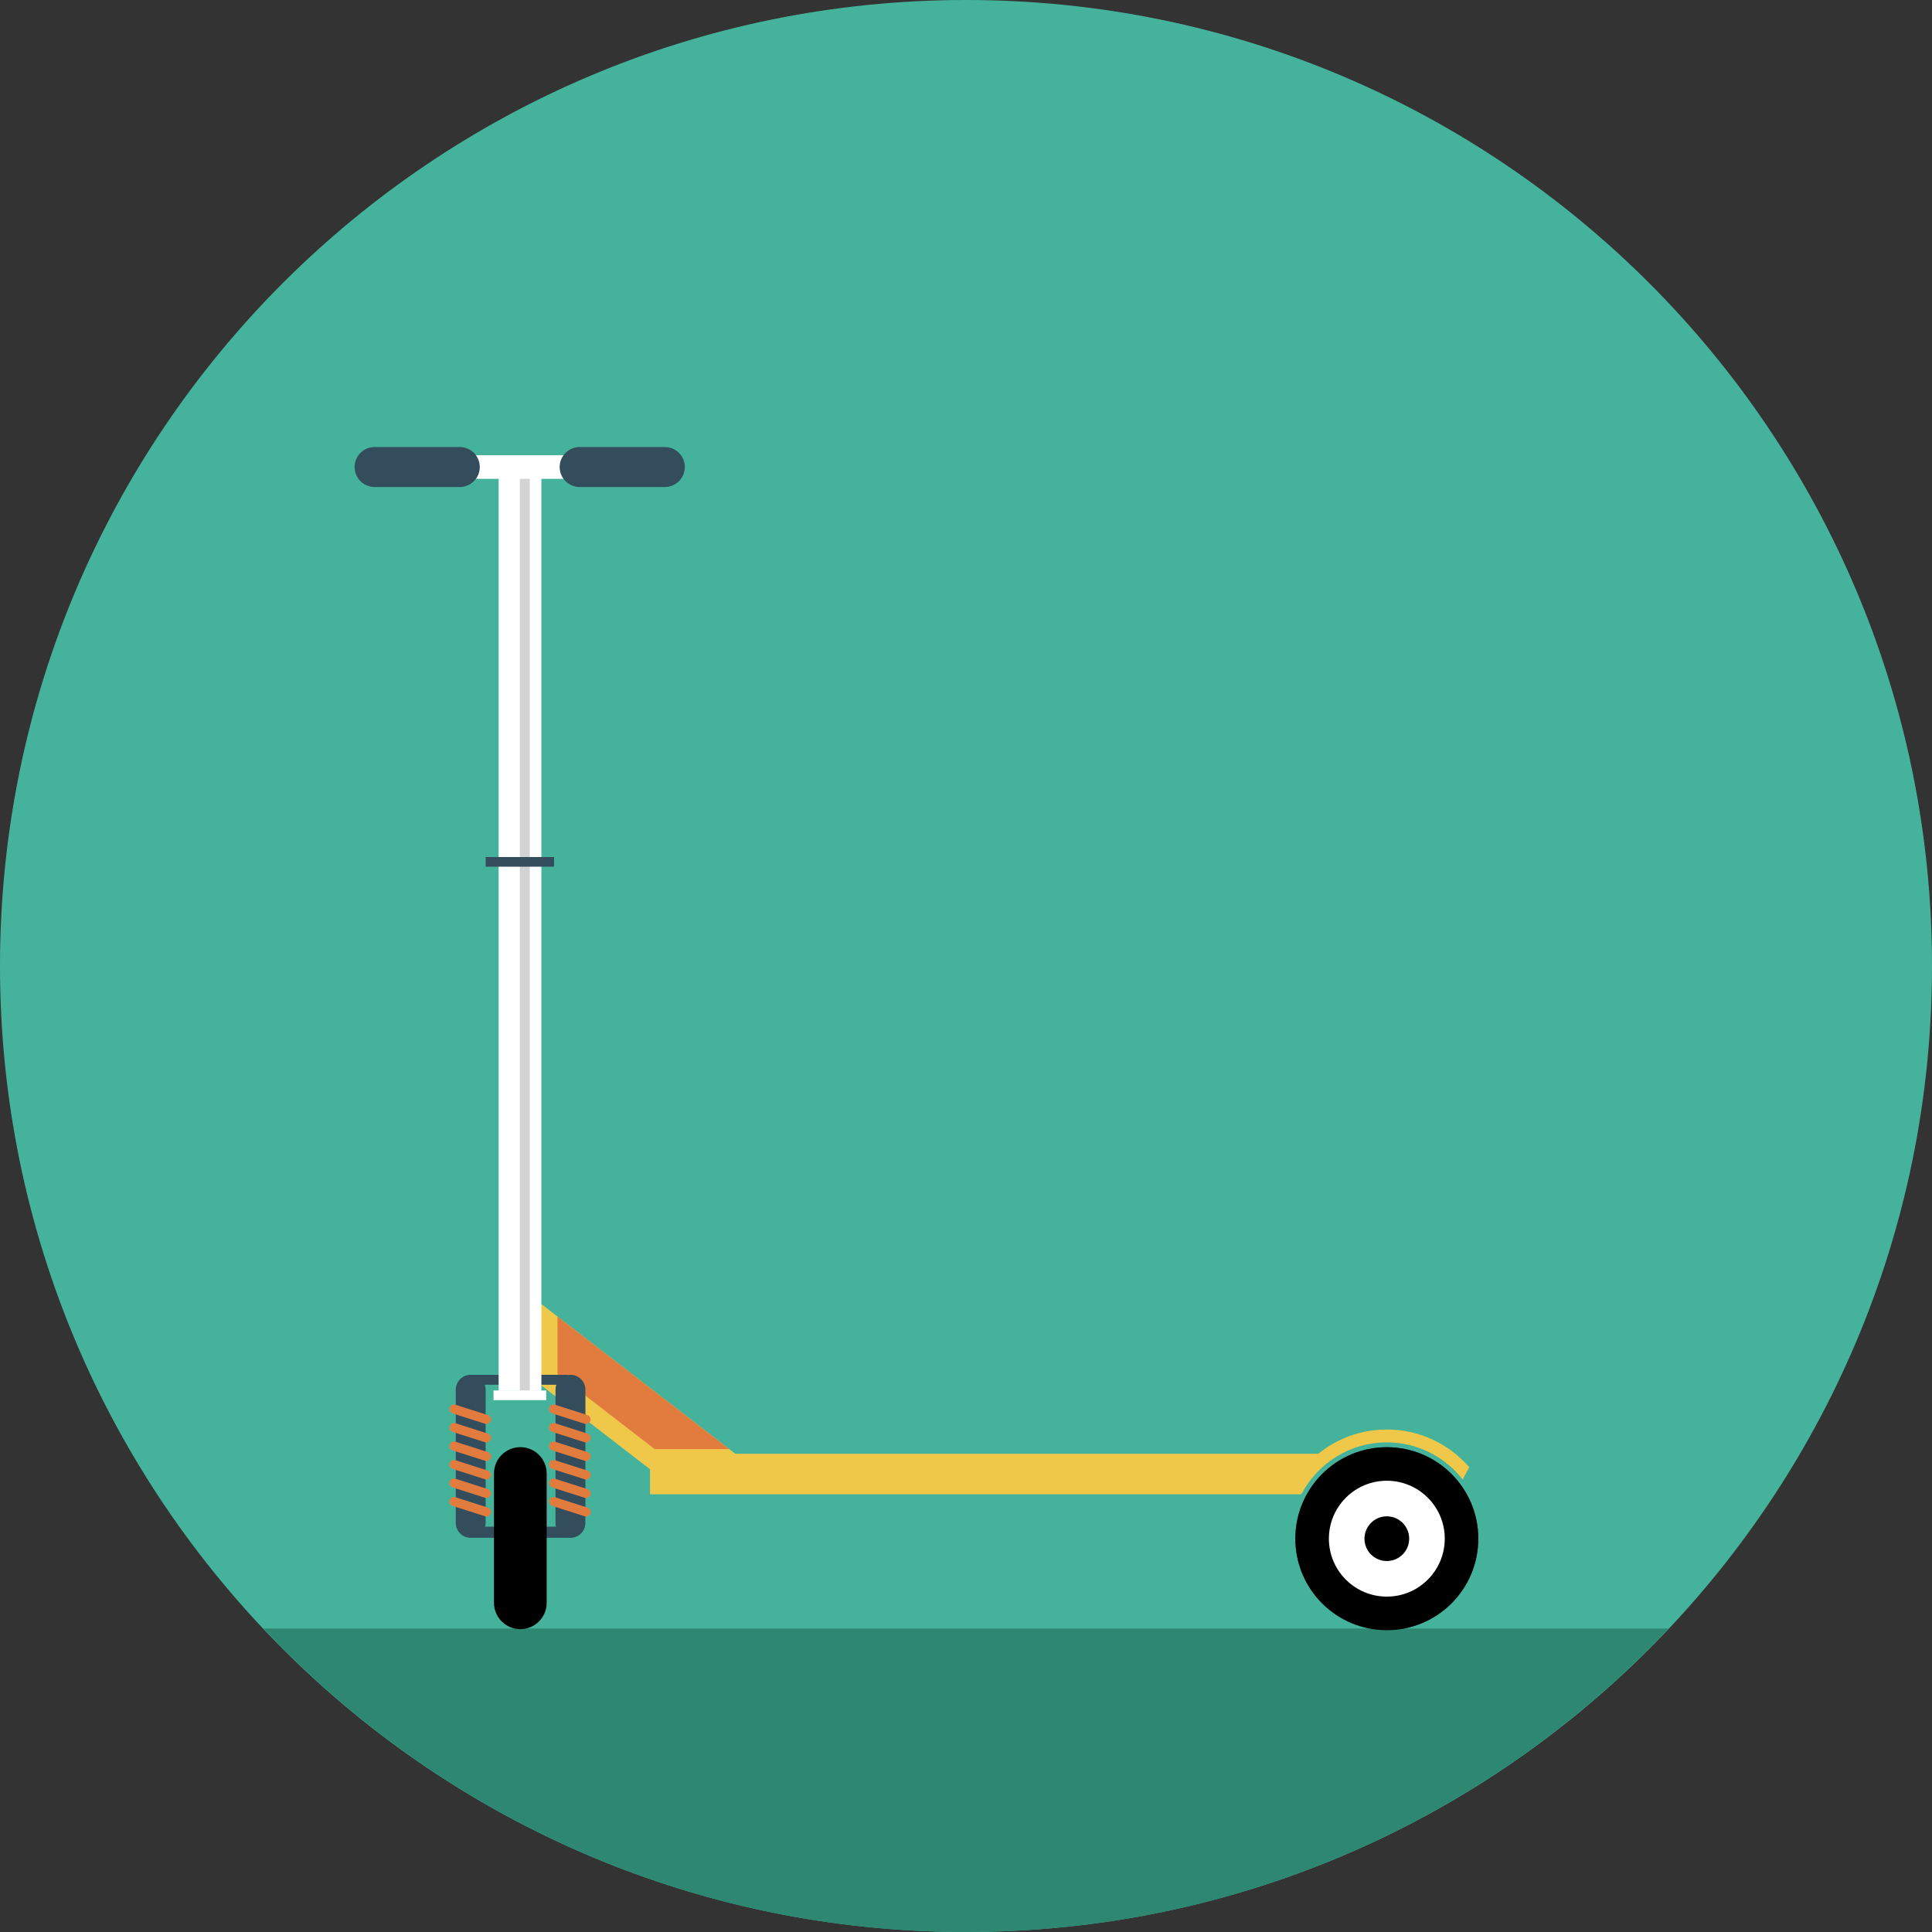 <?xml version="1.0" encoding="iso-8859-1"?>
<!-- Generator: Adobe Illustrator 17.0.0, SVG Export Plug-In . SVG Version: 6.00 Build 0)  -->
<!DOCTYPE svg PUBLIC "-//W3C//DTD SVG 1.1//EN" "http://www.w3.org/Graphics/SVG/1.1/DTD/svg11.dtd">
<svg version="1.1" id="Layer_1" xmlns="http://www.w3.org/2000/svg" xmlns:xlink="http://www.w3.org/1999/xlink" x="0px" y="0px"
	 width="512px" height="512px" viewBox="0 0 512 512" style="enable-background:new 0 0 512 512;" xml:space="preserve">
<rect x="0" y="0" width="512" height="512" fill="#333333" stroke="none"/>
<path id="bg_48_" style="fill:#45B39C;" d="M512,256.002C512,397.382,397.387,512,256.004,512C114.613,512,0,397.382,0,256.002
	C0,114.619,114.613,0,256.004,0C397.387,0,512,114.619,512,256.002z"/>
<path style="fill:#2D8771;" d="M69.802,431.588C116.48,481.07,182.611,512,256.004,512c73.388,0,139.518-30.93,186.193-80.412
	H69.802z"/>
<circle style="fill:#334D5C;" cx="367.523" cy="407.765" r="24.245"/>
<circle cx="367.523" cy="407.765" r="24.245"/>
<circle style="fill:#FFFFFF;" cx="367.523" cy="407.765" r="15.354"/>
<circle cx="367.524" cy="407.765" r="5.923"/>
<polygon style="fill:#EFC84A;" points="351.184,385.267 172.268,385.267 172.268,396 344.809,396 345.908,391.344 "/>
<polygon style="fill:#EFC84A;" points="202.641,391.272 138.362,341.656 138.362,363.201 174.736,391.272 "/>
<polygon style="fill:#E27C3E;" points="193.259,384.031 147.744,348.896 147.744,364.153 173.5,384.031 "/>
<path style="fill:#EFC84A;" d="M344.809,395.75l0.176,0.051c4.291-8.066,12.768-13.56,22.54-13.56
	c8.173,0,15.436,3.862,20.104,9.838l1.738-3.249c-5.303-6.115-13.113-9.998-21.843-9.998c-10.767,0-20.137,5.893-25.121,14.613
	L344.809,395.75z"/>
<rect x="125.297" y="404.588" style="fill:#334D5C;" width="25.506" height="2.944"/>
<rect x="125.044" y="364.338" style="fill:#334D5C;" width="25.429" height="2.633"/>
<rect x="132.146" y="124.957" style="fill:#FFFFFF;" width="11.329" height="243.63"/>
<rect x="137.755" y="124.957" style="fill:#D3D3D3;" width="2.647" height="243.63"/>
<rect x="130.787" y="368.494" style="fill:#FFFFFF;" width="13.962" height="2.558"/>
<rect x="128.706" y="227.121" style="fill:#334D5C;" width="18.122" height="2.56"/>
<path style="fill:#334D5C;" d="M128.7,403.581c0,2.189-1.771,3.96-3.96,3.96l0,0c-2.188,0-3.96-1.771-3.96-3.96v-35.283
	c0-2.188,1.772-3.96,3.96-3.96l0,0c2.189,0,3.96,1.772,3.96,3.96V403.581z"/>
<path style="fill:#334D5C;" d="M155.135,403.581c0,2.189-1.771,3.96-3.96,3.96l0,0c-2.189,0-3.96-1.771-3.96-3.96v-35.283
	c0-2.188,1.771-3.96,3.96-3.96l0,0c2.188,0,3.96,1.772,3.96,3.96V403.581z"/>
<path style="fill:#E27C3E;" d="M130.066,376.531c-0.201,0.634-0.878,0.984-1.518,0.779l-8.6-2.75
	c-0.631-0.202-0.985-0.878-0.783-1.513l0,0c0.209-0.637,0.885-0.988,1.521-0.783l8.597,2.748
	C129.924,375.215,130.27,375.893,130.066,376.531L130.066,376.531z"/>
<path style="fill:#E27C3E;" d="M130.066,381.432c-0.201,0.637-0.878,0.988-1.518,0.78l-8.6-2.749
	c-0.631-0.202-0.985-0.878-0.783-1.515l0,0c0.209-0.635,0.885-0.985,1.521-0.783l8.597,2.748
	C129.924,380.119,130.27,380.798,130.066,381.432L130.066,381.432z"/>
<path style="fill:#E27C3E;" d="M130.066,386.336c-0.201,0.637-0.878,0.985-1.518,0.779l-8.6-2.748
	c-0.631-0.202-0.985-0.878-0.783-1.516l0,0c0.209-0.637,0.885-0.985,1.521-0.783l8.597,2.748
	C129.924,385.02,130.27,385.701,130.066,386.336L130.066,386.336z"/>
<path style="fill:#E27C3E;" d="M130.066,391.239c-0.201,0.638-0.878,0.986-1.518,0.78l-8.6-2.748
	c-0.631-0.203-0.985-0.878-0.783-1.516l0,0c0.209-0.637,0.885-0.986,1.521-0.783l8.597,2.748
	C129.924,389.924,130.27,390.602,130.066,391.239L130.066,391.239z"/>
<path style="fill:#E27C3E;" d="M130.066,396.143c-0.201,0.634-0.878,0.987-1.518,0.781l-8.6-2.747
	c-0.631-0.206-0.985-0.882-0.783-1.516l0,0c0.209-0.638,0.885-0.987,1.521-0.783l8.597,2.748
	C129.924,394.827,130.27,395.506,130.066,396.143L130.066,396.143z"/>
<path style="fill:#E27C3E;" d="M130.066,401.047c-0.201,0.635-0.878,0.986-1.518,0.777l-8.6-2.748
	c-0.631-0.203-0.985-0.879-0.783-1.517l0,0c0.209-0.633,0.885-0.985,1.521-0.783l8.597,2.749
	C129.924,399.731,130.27,400.41,130.066,401.047L130.066,401.047z"/>
<path style="fill:#E27C3E;" d="M156.457,376.531c-0.205,0.634-0.882,0.984-1.521,0.779l-8.596-2.75
	c-0.635-0.202-0.986-0.878-0.783-1.513l0,0c0.205-0.637,0.884-0.988,1.518-0.783l8.6,2.748
	C156.311,375.215,156.659,375.893,156.457,376.531L156.457,376.531z"/>
<path style="fill:#E27C3E;" d="M156.457,381.432c-0.205,0.637-0.882,0.988-1.521,0.78l-8.596-2.749
	c-0.635-0.202-0.986-0.878-0.783-1.515l0,0c0.205-0.635,0.884-0.985,1.518-0.783l8.6,2.748
	C156.311,380.119,156.659,380.798,156.457,381.432L156.457,381.432z"/>
<path style="fill:#E27C3E;" d="M156.457,386.336c-0.205,0.637-0.882,0.985-1.521,0.779l-8.596-2.748
	c-0.635-0.202-0.986-0.878-0.783-1.516l0,0c0.205-0.637,0.884-0.985,1.518-0.783l8.6,2.748
	C156.311,385.02,156.659,385.701,156.457,386.336L156.457,386.336z"/>
<path style="fill:#E27C3E;" d="M156.457,391.239c-0.205,0.638-0.882,0.986-1.521,0.78l-8.596-2.748
	c-0.635-0.203-0.986-0.878-0.783-1.516l0,0c0.205-0.637,0.884-0.986,1.518-0.783l8.6,2.748
	C156.311,389.924,156.659,390.602,156.457,391.239L156.457,391.239z"/>
<path style="fill:#E27C3E;" d="M156.457,396.143c-0.205,0.634-0.882,0.987-1.521,0.781l-8.596-2.747
	c-0.635-0.206-0.986-0.882-0.783-1.516l0,0c0.205-0.638,0.884-0.987,1.518-0.783l8.6,2.748
	C156.311,394.827,156.659,395.506,156.457,396.143L156.457,396.143z"/>
<path style="fill:#E27C3E;" d="M156.457,401.047c-0.205,0.635-0.882,0.986-1.521,0.777l-8.596-2.748
	c-0.635-0.203-0.986-0.879-0.783-1.517l0,0c0.205-0.633,0.884-0.985,1.518-0.783l8.6,2.749
	C156.311,399.731,156.659,400.41,156.457,401.047L156.457,401.047z"/>
<rect x="110.162" y="120.64" style="fill:#FFFFFF;" width="55.427" height="6.253"/>
<path d="M144.874,424.76c0,3.857-3.126,6.983-6.981,6.983l0,0c-3.859,0-6.982-3.126-6.982-6.983v-34.271
	c0-3.856,3.123-6.979,6.982-6.979l0,0c3.855,0,6.981,3.123,6.981,6.979V424.76z"/>
<path style="fill:#334D5C;" d="M93.971,123.763c0-2.924,2.373-5.296,5.3-5.296h22.579c2.924,0,5.297,2.373,5.297,5.296l0,0
	c0,2.93-2.373,5.299-5.297,5.299H99.271C96.344,129.062,93.971,126.692,93.971,123.763L93.971,123.763z"/>
<path style="fill:#334D5C;" d="M148.314,123.763c0-2.924,2.373-5.296,5.3-5.296h22.578c2.924,0,5.297,2.373,5.297,5.296l0,0
	c0,2.93-2.373,5.299-5.297,5.299h-22.578C150.686,129.062,148.314,126.692,148.314,123.763L148.314,123.763z"/>
<g>
</g>
<g>
</g>
<g>
</g>
<g>
</g>
<g>
</g>
<g>
</g>
<g>
</g>
<g>
</g>
<g>
</g>
<g>
</g>
<g>
</g>
<g>
</g>
<g>
</g>
<g>
</g>
<g>
</g>
</svg>
